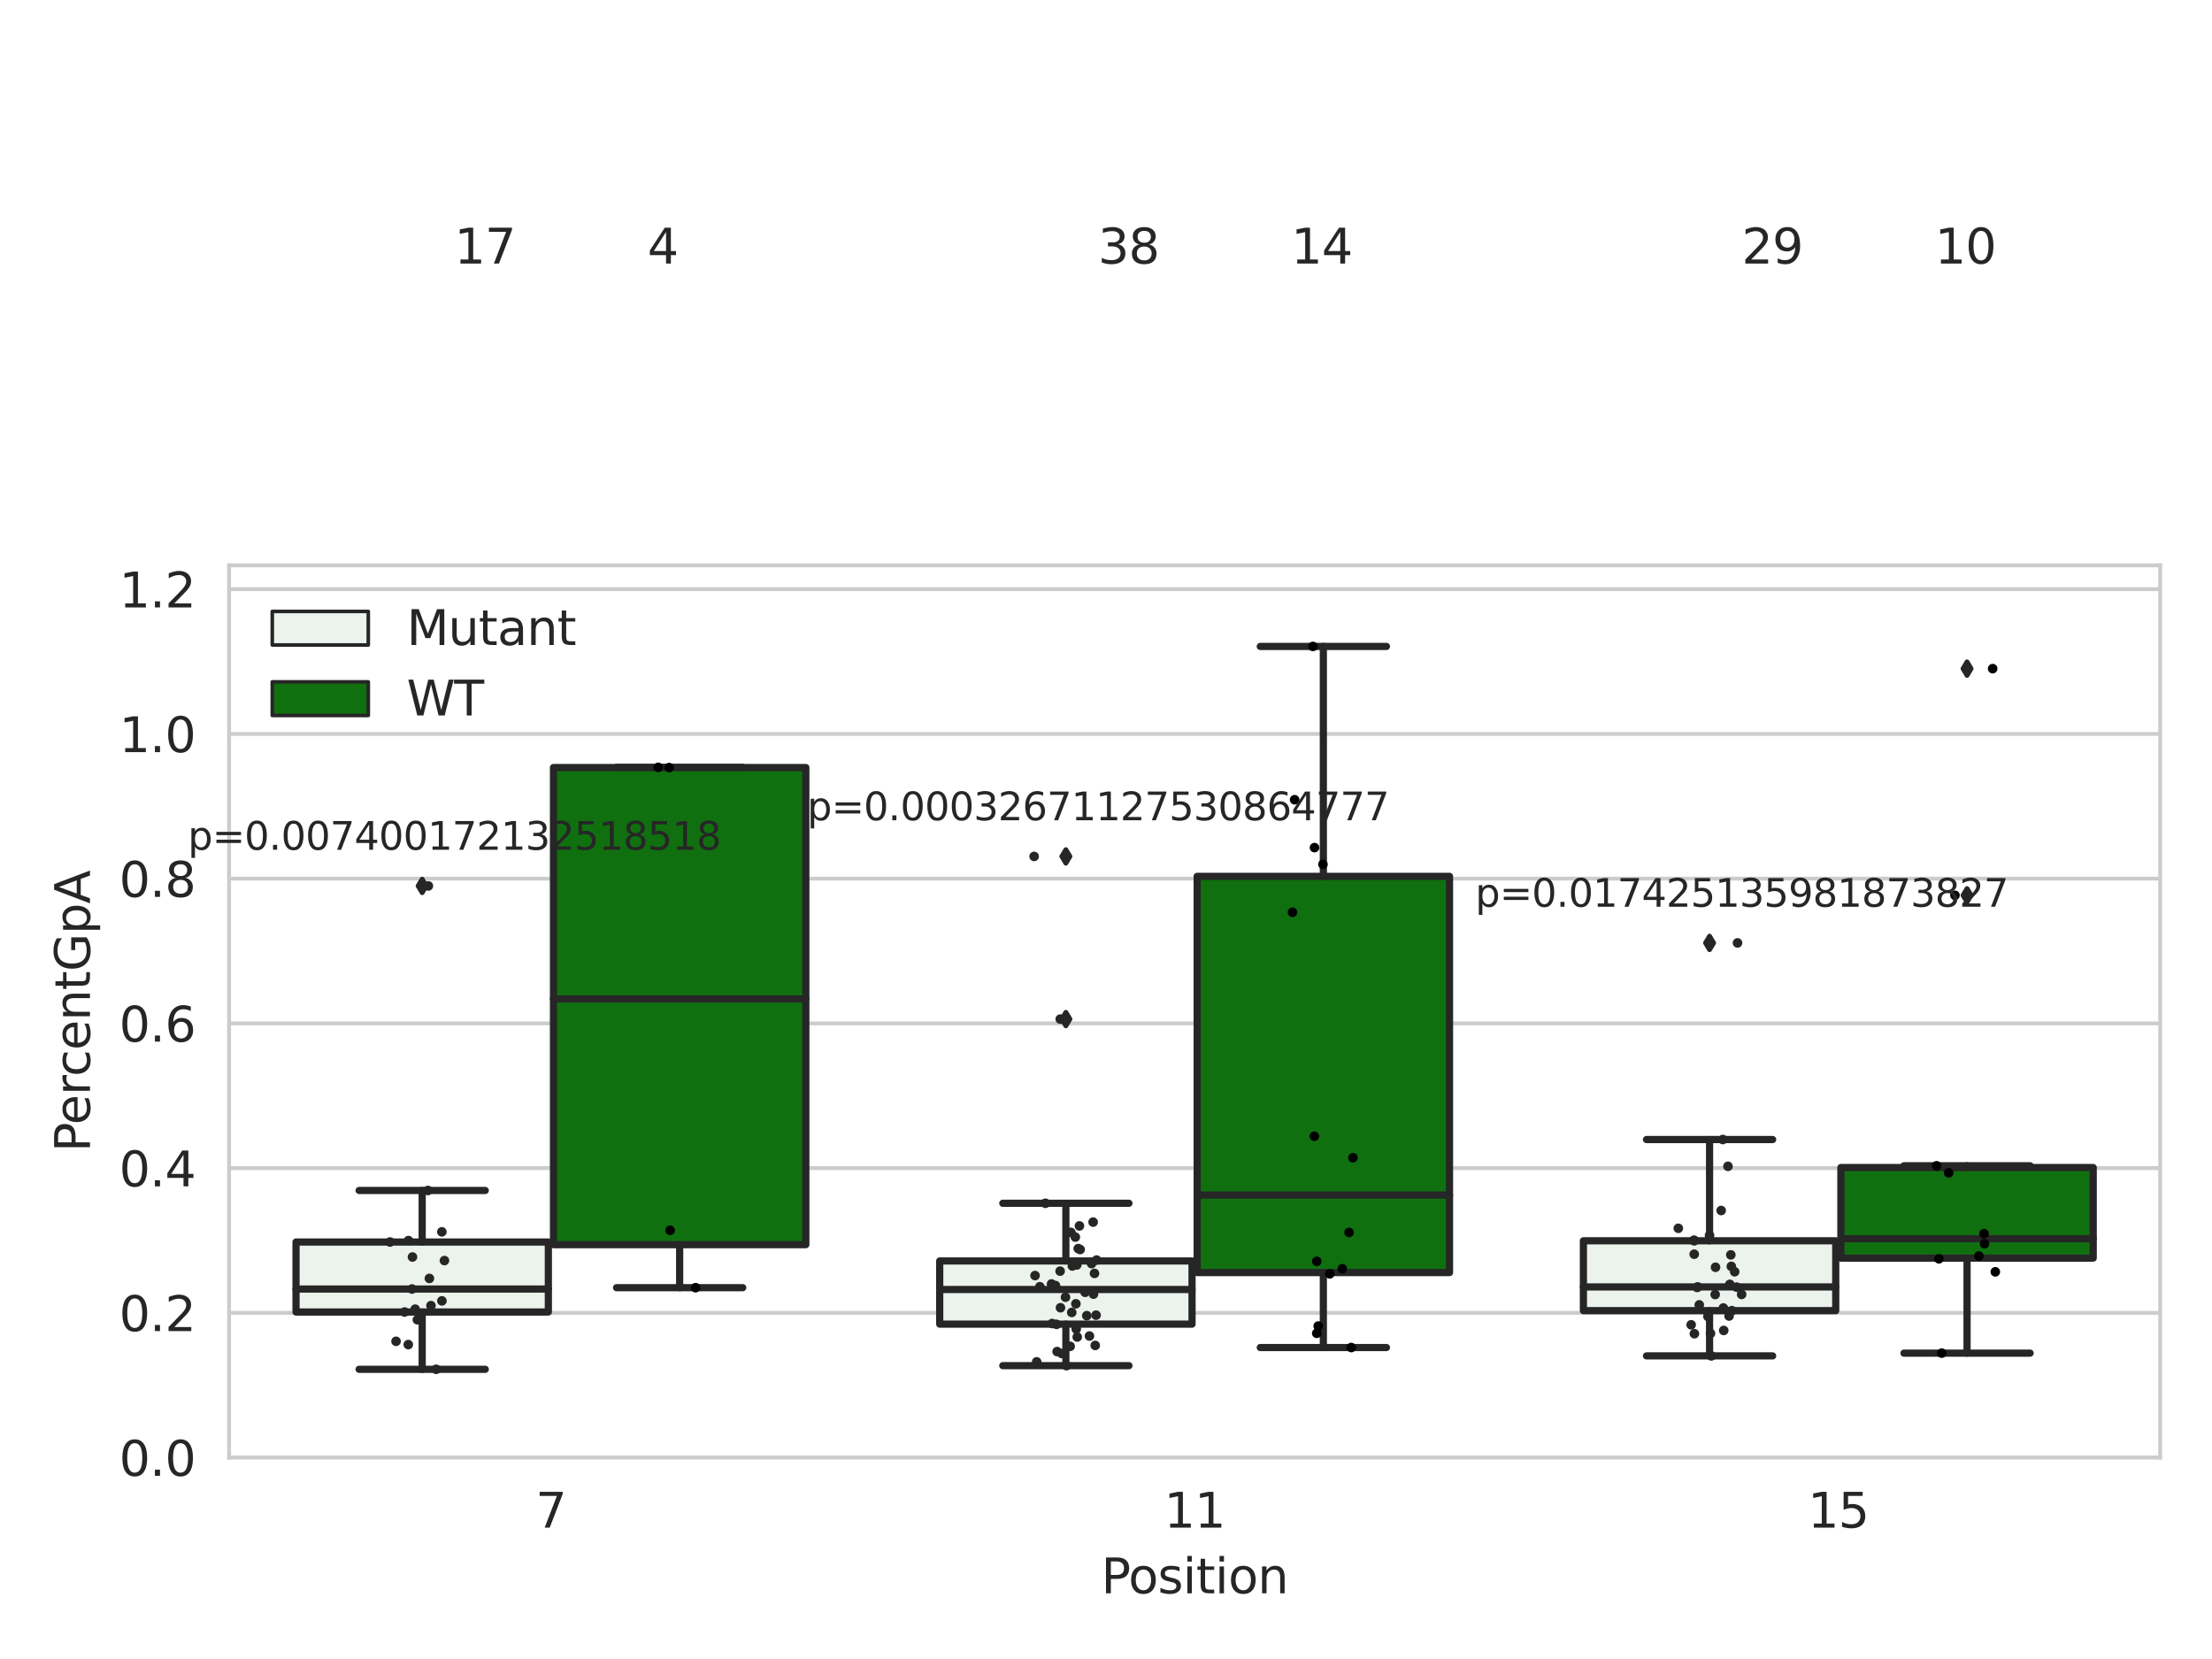 <?xml version="1.0" encoding="utf-8" standalone="no"?>
<!DOCTYPE svg PUBLIC "-//W3C//DTD SVG 1.1//EN"
  "http://www.w3.org/Graphics/SVG/1.1/DTD/svg11.dtd">
<svg xmlns:xlink="http://www.w3.org/1999/xlink" width="460.8pt" height="345.6pt" viewBox="0 0 460.8 345.6" xmlns="http://www.w3.org/2000/svg" version="1.1">
 <defs>
  <style type="text/css">*{stroke-linejoin: round; stroke-linecap: butt}</style>
 </defs>
 <g id="figure_1">
  <g id="patch_1">
   <path d="M 0 345.6 
L 460.8 345.6 
L 460.8 0 
L 0 0 
z
" style="fill: #ffffff"/>
  </g>
  <g id="axes_1">
   <g id="patch_2">
    <path d="M 47.72 303.64 
L 450 303.64 
L 450 117.769 
L 47.72 117.769 
z
" style="fill: #ffffff"/>
   </g>
   <g id="matplotlib.axis_1">
    <g id="xtick_1">
     <g id="text_1">
      <!-- 7 -->
      <g style="fill: #262626" transform="translate(111.585 318.238)scale(0.1 -0.1)">
       <defs>
        <path id="DejaVuSans-37" d="M 525 4666 
L 3525 4666 
L 3525 4397 
L 1831 0 
L 1172 0 
L 2766 4134 
L 525 4134 
L 525 4666 
z
" transform="scale(0.016)"/>
       </defs>
       <use xlink:href="#DejaVuSans-37"/>
      </g>
     </g>
    </g>
    <g id="xtick_2">
     <g id="text_2">
      <!-- 11 -->
      <g style="fill: #262626" transform="translate(242.498 318.238)scale(0.1 -0.1)">
       <defs>
        <path id="DejaVuSans-31" d="M 794 531 
L 1825 531 
L 1825 4091 
L 703 3866 
L 703 4441 
L 1819 4666 
L 2450 4666 
L 2450 531 
L 3481 531 
L 3481 0 
L 794 0 
L 794 531 
z
" transform="scale(0.016)"/>
       </defs>
       <use xlink:href="#DejaVuSans-31"/>
       <use xlink:href="#DejaVuSans-31" x="63.623"/>
      </g>
     </g>
    </g>
    <g id="xtick_3">
     <g id="text_3">
      <!-- 15 -->
      <g style="fill: #262626" transform="translate(376.591 318.238)scale(0.1 -0.1)">
       <defs>
        <path id="DejaVuSans-35" d="M 691 4666 
L 3169 4666 
L 3169 4134 
L 1269 4134 
L 1269 2991 
Q 1406 3038 1543 3061 
Q 1681 3084 1819 3084 
Q 2600 3084 3056 2656 
Q 3513 2228 3513 1497 
Q 3513 744 3044 326 
Q 2575 -91 1722 -91 
Q 1428 -91 1123 -41 
Q 819 9 494 109 
L 494 744 
Q 775 591 1075 516 
Q 1375 441 1709 441 
Q 2250 441 2565 725 
Q 2881 1009 2881 1497 
Q 2881 1984 2565 2268 
Q 2250 2553 1709 2553 
Q 1456 2553 1204 2497 
Q 953 2441 691 2322 
L 691 4666 
z
" transform="scale(0.016)"/>
       </defs>
       <use xlink:href="#DejaVuSans-31"/>
       <use xlink:href="#DejaVuSans-35" x="63.623"/>
      </g>
     </g>
    </g>
    <g id="text_4">
     <!-- Position -->
     <g style="fill: #262626" transform="translate(229.396 331.917)scale(0.1 -0.1)">
      <defs>
       <path id="DejaVuSans-50" d="M 1259 4147 
L 1259 2394 
L 2053 2394 
Q 2494 2394 2734 2622 
Q 2975 2850 2975 3272 
Q 2975 3691 2734 3919 
Q 2494 4147 2053 4147 
L 1259 4147 
z
M 628 4666 
L 2053 4666 
Q 2838 4666 3239 4311 
Q 3641 3956 3641 3272 
Q 3641 2581 3239 2228 
Q 2838 1875 2053 1875 
L 1259 1875 
L 1259 0 
L 628 0 
L 628 4666 
z
" transform="scale(0.016)"/>
       <path id="DejaVuSans-6f" d="M 1959 3097 
Q 1497 3097 1228 2736 
Q 959 2375 959 1747 
Q 959 1119 1226 758 
Q 1494 397 1959 397 
Q 2419 397 2687 759 
Q 2956 1122 2956 1747 
Q 2956 2369 2687 2733 
Q 2419 3097 1959 3097 
z
M 1959 3584 
Q 2709 3584 3137 3096 
Q 3566 2609 3566 1747 
Q 3566 888 3137 398 
Q 2709 -91 1959 -91 
Q 1206 -91 779 398 
Q 353 888 353 1747 
Q 353 2609 779 3096 
Q 1206 3584 1959 3584 
z
" transform="scale(0.016)"/>
       <path id="DejaVuSans-73" d="M 2834 3397 
L 2834 2853 
Q 2591 2978 2328 3040 
Q 2066 3103 1784 3103 
Q 1356 3103 1142 2972 
Q 928 2841 928 2578 
Q 928 2378 1081 2264 
Q 1234 2150 1697 2047 
L 1894 2003 
Q 2506 1872 2764 1633 
Q 3022 1394 3022 966 
Q 3022 478 2636 193 
Q 2250 -91 1575 -91 
Q 1294 -91 989 -36 
Q 684 19 347 128 
L 347 722 
Q 666 556 975 473 
Q 1284 391 1588 391 
Q 1994 391 2212 530 
Q 2431 669 2431 922 
Q 2431 1156 2273 1281 
Q 2116 1406 1581 1522 
L 1381 1569 
Q 847 1681 609 1914 
Q 372 2147 372 2553 
Q 372 3047 722 3315 
Q 1072 3584 1716 3584 
Q 2034 3584 2315 3537 
Q 2597 3491 2834 3397 
z
" transform="scale(0.016)"/>
       <path id="DejaVuSans-69" d="M 603 3500 
L 1178 3500 
L 1178 0 
L 603 0 
L 603 3500 
z
M 603 4863 
L 1178 4863 
L 1178 4134 
L 603 4134 
L 603 4863 
z
" transform="scale(0.016)"/>
       <path id="DejaVuSans-74" d="M 1172 4494 
L 1172 3500 
L 2356 3500 
L 2356 3053 
L 1172 3053 
L 1172 1153 
Q 1172 725 1289 603 
Q 1406 481 1766 481 
L 2356 481 
L 2356 0 
L 1766 0 
Q 1100 0 847 248 
Q 594 497 594 1153 
L 594 3053 
L 172 3053 
L 172 3500 
L 594 3500 
L 594 4494 
L 1172 4494 
z
" transform="scale(0.016)"/>
       <path id="DejaVuSans-6e" d="M 3513 2113 
L 3513 0 
L 2938 0 
L 2938 2094 
Q 2938 2591 2744 2837 
Q 2550 3084 2163 3084 
Q 1697 3084 1428 2787 
Q 1159 2491 1159 1978 
L 1159 0 
L 581 0 
L 581 3500 
L 1159 3500 
L 1159 2956 
Q 1366 3272 1645 3428 
Q 1925 3584 2291 3584 
Q 2894 3584 3203 3211 
Q 3513 2838 3513 2113 
z
" transform="scale(0.016)"/>
      </defs>
      <use xlink:href="#DejaVuSans-50"/>
      <use xlink:href="#DejaVuSans-6f" x="56.678"/>
      <use xlink:href="#DejaVuSans-73" x="117.859"/>
      <use xlink:href="#DejaVuSans-69" x="169.959"/>
      <use xlink:href="#DejaVuSans-74" x="197.742"/>
      <use xlink:href="#DejaVuSans-69" x="236.951"/>
      <use xlink:href="#DejaVuSans-6f" x="264.734"/>
      <use xlink:href="#DejaVuSans-6e" x="325.916"/>
     </g>
    </g>
   </g>
   <g id="matplotlib.axis_2">
    <g id="ytick_1">
     <g id="line2d_1">
      <path d="M 47.72 303.64 
L 450 303.64 
" clip-path="url(#p11769504c5)" style="fill: none; stroke: #cccccc; stroke-width: 0.8; stroke-linecap: round"/>
     </g>
     <g id="text_5">
      <!-- 0.0 -->
      <g style="fill: #262626" transform="translate(24.817 307.439)scale(0.1 -0.1)">
       <defs>
        <path id="DejaVuSans-30" d="M 2034 4250 
Q 1547 4250 1301 3770 
Q 1056 3291 1056 2328 
Q 1056 1369 1301 889 
Q 1547 409 2034 409 
Q 2525 409 2770 889 
Q 3016 1369 3016 2328 
Q 3016 3291 2770 3770 
Q 2525 4250 2034 4250 
z
M 2034 4750 
Q 2819 4750 3233 4129 
Q 3647 3509 3647 2328 
Q 3647 1150 3233 529 
Q 2819 -91 2034 -91 
Q 1250 -91 836 529 
Q 422 1150 422 2328 
Q 422 3509 836 4129 
Q 1250 4750 2034 4750 
z
" transform="scale(0.016)"/>
        <path id="DejaVuSans-2e" d="M 684 794 
L 1344 794 
L 1344 0 
L 684 0 
L 684 794 
z
" transform="scale(0.016)"/>
       </defs>
       <use xlink:href="#DejaVuSans-30"/>
       <use xlink:href="#DejaVuSans-2e" x="63.623"/>
       <use xlink:href="#DejaVuSans-30" x="95.41"/>
      </g>
     </g>
    </g>
    <g id="ytick_2">
     <g id="line2d_2">
      <path d="M 47.72 273.49 
L 450 273.49 
" clip-path="url(#p11769504c5)" style="fill: none; stroke: #cccccc; stroke-width: 0.8; stroke-linecap: round"/>
     </g>
     <g id="text_6">
      <!-- 0.2 -->
      <g style="fill: #262626" transform="translate(24.817 277.289)scale(0.1 -0.1)">
       <defs>
        <path id="DejaVuSans-32" d="M 1228 531 
L 3431 531 
L 3431 0 
L 469 0 
L 469 531 
Q 828 903 1448 1529 
Q 2069 2156 2228 2338 
Q 2531 2678 2651 2914 
Q 2772 3150 2772 3378 
Q 2772 3750 2511 3984 
Q 2250 4219 1831 4219 
Q 1534 4219 1204 4116 
Q 875 4013 500 3803 
L 500 4441 
Q 881 4594 1212 4672 
Q 1544 4750 1819 4750 
Q 2544 4750 2975 4387 
Q 3406 4025 3406 3419 
Q 3406 3131 3298 2873 
Q 3191 2616 2906 2266 
Q 2828 2175 2409 1742 
Q 1991 1309 1228 531 
z
" transform="scale(0.016)"/>
       </defs>
       <use xlink:href="#DejaVuSans-30"/>
       <use xlink:href="#DejaVuSans-2e" x="63.623"/>
       <use xlink:href="#DejaVuSans-32" x="95.41"/>
      </g>
     </g>
    </g>
    <g id="ytick_3">
     <g id="line2d_3">
      <path d="M 47.72 243.34 
L 450 243.34 
" clip-path="url(#p11769504c5)" style="fill: none; stroke: #cccccc; stroke-width: 0.8; stroke-linecap: round"/>
     </g>
     <g id="text_7">
      <!-- 0.4 -->
      <g style="fill: #262626" transform="translate(24.817 247.139)scale(0.1 -0.1)">
       <defs>
        <path id="DejaVuSans-34" d="M 2419 4116 
L 825 1625 
L 2419 1625 
L 2419 4116 
z
M 2253 4666 
L 3047 4666 
L 3047 1625 
L 3713 1625 
L 3713 1100 
L 3047 1100 
L 3047 0 
L 2419 0 
L 2419 1100 
L 313 1100 
L 313 1709 
L 2253 4666 
z
" transform="scale(0.016)"/>
       </defs>
       <use xlink:href="#DejaVuSans-30"/>
       <use xlink:href="#DejaVuSans-2e" x="63.623"/>
       <use xlink:href="#DejaVuSans-34" x="95.41"/>
      </g>
     </g>
    </g>
    <g id="ytick_4">
     <g id="line2d_4">
      <path d="M 47.72 213.189 
L 450 213.189 
" clip-path="url(#p11769504c5)" style="fill: none; stroke: #cccccc; stroke-width: 0.8; stroke-linecap: round"/>
     </g>
     <g id="text_8">
      <!-- 0.6 -->
      <g style="fill: #262626" transform="translate(24.817 216.989)scale(0.1 -0.1)">
       <defs>
        <path id="DejaVuSans-36" d="M 2113 2584 
Q 1688 2584 1439 2293 
Q 1191 2003 1191 1497 
Q 1191 994 1439 701 
Q 1688 409 2113 409 
Q 2538 409 2786 701 
Q 3034 994 3034 1497 
Q 3034 2003 2786 2293 
Q 2538 2584 2113 2584 
z
M 3366 4563 
L 3366 3988 
Q 3128 4100 2886 4159 
Q 2644 4219 2406 4219 
Q 1781 4219 1451 3797 
Q 1122 3375 1075 2522 
Q 1259 2794 1537 2939 
Q 1816 3084 2150 3084 
Q 2853 3084 3261 2657 
Q 3669 2231 3669 1497 
Q 3669 778 3244 343 
Q 2819 -91 2113 -91 
Q 1303 -91 875 529 
Q 447 1150 447 2328 
Q 447 3434 972 4092 
Q 1497 4750 2381 4750 
Q 2619 4750 2861 4703 
Q 3103 4656 3366 4563 
z
" transform="scale(0.016)"/>
       </defs>
       <use xlink:href="#DejaVuSans-30"/>
       <use xlink:href="#DejaVuSans-2e" x="63.623"/>
       <use xlink:href="#DejaVuSans-36" x="95.41"/>
      </g>
     </g>
    </g>
    <g id="ytick_5">
     <g id="line2d_5">
      <path d="M 47.72 183.039 
L 450 183.039 
" clip-path="url(#p11769504c5)" style="fill: none; stroke: #cccccc; stroke-width: 0.8; stroke-linecap: round"/>
     </g>
     <g id="text_9">
      <!-- 0.8 -->
      <g style="fill: #262626" transform="translate(24.817 186.838)scale(0.1 -0.1)">
       <defs>
        <path id="DejaVuSans-38" d="M 2034 2216 
Q 1584 2216 1326 1975 
Q 1069 1734 1069 1313 
Q 1069 891 1326 650 
Q 1584 409 2034 409 
Q 2484 409 2743 651 
Q 3003 894 3003 1313 
Q 3003 1734 2745 1975 
Q 2488 2216 2034 2216 
z
M 1403 2484 
Q 997 2584 770 2862 
Q 544 3141 544 3541 
Q 544 4100 942 4425 
Q 1341 4750 2034 4750 
Q 2731 4750 3128 4425 
Q 3525 4100 3525 3541 
Q 3525 3141 3298 2862 
Q 3072 2584 2669 2484 
Q 3125 2378 3379 2068 
Q 3634 1759 3634 1313 
Q 3634 634 3220 271 
Q 2806 -91 2034 -91 
Q 1263 -91 848 271 
Q 434 634 434 1313 
Q 434 1759 690 2068 
Q 947 2378 1403 2484 
z
M 1172 3481 
Q 1172 3119 1398 2916 
Q 1625 2713 2034 2713 
Q 2441 2713 2670 2916 
Q 2900 3119 2900 3481 
Q 2900 3844 2670 4047 
Q 2441 4250 2034 4250 
Q 1625 4250 1398 4047 
Q 1172 3844 1172 3481 
z
" transform="scale(0.016)"/>
       </defs>
       <use xlink:href="#DejaVuSans-30"/>
       <use xlink:href="#DejaVuSans-2e" x="63.623"/>
       <use xlink:href="#DejaVuSans-38" x="95.41"/>
      </g>
     </g>
    </g>
    <g id="ytick_6">
     <g id="line2d_6">
      <path d="M 47.72 152.889 
L 450 152.889 
" clip-path="url(#p11769504c5)" style="fill: none; stroke: #cccccc; stroke-width: 0.8; stroke-linecap: round"/>
     </g>
     <g id="text_10">
      <!-- 1.0 -->
      <g style="fill: #262626" transform="translate(24.817 156.688)scale(0.1 -0.1)">
       <use xlink:href="#DejaVuSans-31"/>
       <use xlink:href="#DejaVuSans-2e" x="63.623"/>
       <use xlink:href="#DejaVuSans-30" x="95.41"/>
      </g>
     </g>
    </g>
    <g id="ytick_7">
     <g id="line2d_7">
      <path d="M 47.72 122.739 
L 450 122.739 
" clip-path="url(#p11769504c5)" style="fill: none; stroke: #cccccc; stroke-width: 0.8; stroke-linecap: round"/>
     </g>
     <g id="text_11">
      <!-- 1.2 -->
      <g style="fill: #262626" transform="translate(24.817 126.538)scale(0.1 -0.1)">
       <use xlink:href="#DejaVuSans-31"/>
       <use xlink:href="#DejaVuSans-2e" x="63.623"/>
       <use xlink:href="#DejaVuSans-32" x="95.41"/>
      </g>
     </g>
    </g>
    <g id="text_12">
     <!-- PercentGpA -->
     <g style="fill: #262626" transform="translate(18.737 239.981)rotate(-90)scale(0.1 -0.1)">
      <defs>
       <path id="DejaVuSans-65" d="M 3597 1894 
L 3597 1613 
L 953 1613 
Q 991 1019 1311 708 
Q 1631 397 2203 397 
Q 2534 397 2845 478 
Q 3156 559 3463 722 
L 3463 178 
Q 3153 47 2828 -22 
Q 2503 -91 2169 -91 
Q 1331 -91 842 396 
Q 353 884 353 1716 
Q 353 2575 817 3079 
Q 1281 3584 2069 3584 
Q 2775 3584 3186 3129 
Q 3597 2675 3597 1894 
z
M 3022 2063 
Q 3016 2534 2758 2815 
Q 2500 3097 2075 3097 
Q 1594 3097 1305 2825 
Q 1016 2553 972 2059 
L 3022 2063 
z
" transform="scale(0.016)"/>
       <path id="DejaVuSans-72" d="M 2631 2963 
Q 2534 3019 2420 3045 
Q 2306 3072 2169 3072 
Q 1681 3072 1420 2755 
Q 1159 2438 1159 1844 
L 1159 0 
L 581 0 
L 581 3500 
L 1159 3500 
L 1159 2956 
Q 1341 3275 1631 3429 
Q 1922 3584 2338 3584 
Q 2397 3584 2469 3576 
Q 2541 3569 2628 3553 
L 2631 2963 
z
" transform="scale(0.016)"/>
       <path id="DejaVuSans-63" d="M 3122 3366 
L 3122 2828 
Q 2878 2963 2633 3030 
Q 2388 3097 2138 3097 
Q 1578 3097 1268 2742 
Q 959 2388 959 1747 
Q 959 1106 1268 751 
Q 1578 397 2138 397 
Q 2388 397 2633 464 
Q 2878 531 3122 666 
L 3122 134 
Q 2881 22 2623 -34 
Q 2366 -91 2075 -91 
Q 1284 -91 818 406 
Q 353 903 353 1747 
Q 353 2603 823 3093 
Q 1294 3584 2113 3584 
Q 2378 3584 2631 3529 
Q 2884 3475 3122 3366 
z
" transform="scale(0.016)"/>
       <path id="DejaVuSans-47" d="M 3809 666 
L 3809 1919 
L 2778 1919 
L 2778 2438 
L 4434 2438 
L 4434 434 
Q 4069 175 3628 42 
Q 3188 -91 2688 -91 
Q 1594 -91 976 548 
Q 359 1188 359 2328 
Q 359 3472 976 4111 
Q 1594 4750 2688 4750 
Q 3144 4750 3555 4637 
Q 3966 4525 4313 4306 
L 4313 3634 
Q 3963 3931 3569 4081 
Q 3175 4231 2741 4231 
Q 1884 4231 1454 3753 
Q 1025 3275 1025 2328 
Q 1025 1384 1454 906 
Q 1884 428 2741 428 
Q 3075 428 3337 486 
Q 3600 544 3809 666 
z
" transform="scale(0.016)"/>
       <path id="DejaVuSans-70" d="M 1159 525 
L 1159 -1331 
L 581 -1331 
L 581 3500 
L 1159 3500 
L 1159 2969 
Q 1341 3281 1617 3432 
Q 1894 3584 2278 3584 
Q 2916 3584 3314 3078 
Q 3713 2572 3713 1747 
Q 3713 922 3314 415 
Q 2916 -91 2278 -91 
Q 1894 -91 1617 61 
Q 1341 213 1159 525 
z
M 3116 1747 
Q 3116 2381 2855 2742 
Q 2594 3103 2138 3103 
Q 1681 3103 1420 2742 
Q 1159 2381 1159 1747 
Q 1159 1113 1420 752 
Q 1681 391 2138 391 
Q 2594 391 2855 752 
Q 3116 1113 3116 1747 
z
" transform="scale(0.016)"/>
       <path id="DejaVuSans-41" d="M 2188 4044 
L 1331 1722 
L 3047 1722 
L 2188 4044 
z
M 1831 4666 
L 2547 4666 
L 4325 0 
L 3669 0 
L 3244 1197 
L 1141 1197 
L 716 0 
L 50 0 
L 1831 4666 
z
" transform="scale(0.016)"/>
      </defs>
      <use xlink:href="#DejaVuSans-50"/>
      <use xlink:href="#DejaVuSans-65" x="56.678"/>
      <use xlink:href="#DejaVuSans-72" x="118.201"/>
      <use xlink:href="#DejaVuSans-63" x="157.064"/>
      <use xlink:href="#DejaVuSans-65" x="212.045"/>
      <use xlink:href="#DejaVuSans-6e" x="273.568"/>
      <use xlink:href="#DejaVuSans-74" x="336.947"/>
      <use xlink:href="#DejaVuSans-47" x="376.156"/>
      <use xlink:href="#DejaVuSans-70" x="453.646"/>
      <use xlink:href="#DejaVuSans-41" x="517.123"/>
     </g>
    </g>
   </g>
   <g id="patch_3">
    <path d="M 61.666 273.316 
L 114.23 273.316 
L 114.23 258.733 
L 61.666 258.733 
L 61.666 273.316 
z
" clip-path="url(#p11769504c5)" style="fill: #ecf2ec; stroke: #262626; stroke-width: 1.5; stroke-linejoin: miter"/>
   </g>
   <g id="patch_4">
    <path d="M 115.303 259.283 
L 167.868 259.283 
L 167.868 159.887 
L 115.303 159.887 
L 115.303 259.283 
z
" clip-path="url(#p11769504c5)" style="fill: #107010; stroke: #262626; stroke-width: 1.5; stroke-linejoin: miter"/>
   </g>
   <g id="patch_5">
    <path d="M 195.759 275.844 
L 248.324 275.844 
L 248.324 262.678 
L 195.759 262.678 
L 195.759 275.844 
z
" clip-path="url(#p11769504c5)" style="fill: #ecf2ec; stroke: #262626; stroke-width: 1.5; stroke-linejoin: miter"/>
   </g>
   <g id="patch_6">
    <path d="M 249.396 265.097 
L 301.961 265.097 
L 301.961 182.558 
L 249.396 182.558 
L 249.396 265.097 
z
" clip-path="url(#p11769504c5)" style="fill: #107010; stroke: #262626; stroke-width: 1.5; stroke-linejoin: miter"/>
   </g>
   <g id="patch_7">
    <path d="M 329.852 273.031 
L 382.417 273.031 
L 382.417 258.483 
L 329.852 258.483 
L 329.852 273.031 
z
" clip-path="url(#p11769504c5)" style="fill: #ecf2ec; stroke: #262626; stroke-width: 1.5; stroke-linejoin: miter"/>
   </g>
   <g id="patch_8">
    <path d="M 383.49 262.087 
L 436.054 262.087 
L 436.054 243.219 
L 383.49 243.219 
L 383.49 262.087 
z
" clip-path="url(#p11769504c5)" style="fill: #107010; stroke: #262626; stroke-width: 1.5; stroke-linejoin: miter"/>
   </g>
   <g id="patch_9">
    <path d="M 114.767 303.64 
L 114.767 303.64 
L 114.767 303.64 
L 114.767 303.64 
z
" clip-path="url(#p11769504c5)" style="fill: #ecf2ec; stroke: #262626; stroke-width: 0.75; stroke-linejoin: miter"/>
   </g>
   <g id="patch_10">
    <path d="M 114.767 303.64 
L 114.767 303.64 
L 114.767 303.64 
L 114.767 303.64 
z
" clip-path="url(#p11769504c5)" style="fill: #107010; stroke: #262626; stroke-width: 0.75; stroke-linejoin: miter"/>
   </g>
   <g id="PathCollection_1"/>
   <g id="PathCollection_2"/>
   <g id="line2d_8">
    <path d="M 87.948 273.316 
L 87.948 285.251 
" clip-path="url(#p11769504c5)" style="fill: none; stroke: #262626; stroke-width: 1.5; stroke-linecap: round"/>
   </g>
   <g id="line2d_9">
    <path d="M 87.948 258.733 
L 87.948 248 
" clip-path="url(#p11769504c5)" style="fill: none; stroke: #262626; stroke-width: 1.5; stroke-linecap: round"/>
   </g>
   <g id="line2d_10">
    <path d="M 74.807 285.251 
L 101.089 285.251 
" clip-path="url(#p11769504c5)" style="fill: none; stroke: #262626; stroke-width: 1.5; stroke-linecap: round"/>
   </g>
   <g id="line2d_11">
    <path d="M 74.807 248 
L 101.089 248 
" clip-path="url(#p11769504c5)" style="fill: none; stroke: #262626; stroke-width: 1.5; stroke-linecap: round"/>
   </g>
   <g id="line2d_12">
    <defs>
     <path id="m494347e599" d="M -0 1.414 
L 0.849 0 
L 0 -1.414 
L -0.849 -0 
z
" style="stroke: #262626; stroke-linejoin: miter"/>
    </defs>
    <g clip-path="url(#p11769504c5)">
     <use xlink:href="#m494347e599" x="87.948" y="184.553" style="fill: #262626; stroke: #262626; stroke-linejoin: miter"/>
    </g>
   </g>
   <g id="line2d_13">
    <path d="M 141.585 259.283 
L 141.585 268.247 
" clip-path="url(#p11769504c5)" style="fill: none; stroke: #262626; stroke-width: 1.5; stroke-linecap: round"/>
   </g>
   <g id="line2d_14">
    <path d="M 141.585 159.887 
L 141.585 159.852 
" clip-path="url(#p11769504c5)" style="fill: none; stroke: #262626; stroke-width: 1.5; stroke-linecap: round"/>
   </g>
   <g id="line2d_15">
    <path d="M 128.444 268.247 
L 154.726 268.247 
" clip-path="url(#p11769504c5)" style="fill: none; stroke: #262626; stroke-width: 1.5; stroke-linecap: round"/>
   </g>
   <g id="line2d_16">
    <path d="M 128.444 159.852 
L 154.726 159.852 
" clip-path="url(#p11769504c5)" style="fill: none; stroke: #262626; stroke-width: 1.5; stroke-linecap: round"/>
   </g>
   <g id="line2d_17"/>
   <g id="line2d_18">
    <path d="M 222.041 275.844 
L 222.041 284.49 
" clip-path="url(#p11769504c5)" style="fill: none; stroke: #262626; stroke-width: 1.5; stroke-linecap: round"/>
   </g>
   <g id="line2d_19">
    <path d="M 222.041 262.678 
L 222.041 250.665 
" clip-path="url(#p11769504c5)" style="fill: none; stroke: #262626; stroke-width: 1.5; stroke-linecap: round"/>
   </g>
   <g id="line2d_20">
    <path d="M 208.9 284.49 
L 235.182 284.49 
" clip-path="url(#p11769504c5)" style="fill: none; stroke: #262626; stroke-width: 1.5; stroke-linecap: round"/>
   </g>
   <g id="line2d_21">
    <path d="M 208.9 250.665 
L 235.182 250.665 
" clip-path="url(#p11769504c5)" style="fill: none; stroke: #262626; stroke-width: 1.5; stroke-linecap: round"/>
   </g>
   <g id="line2d_22">
    <g clip-path="url(#p11769504c5)">
     <use xlink:href="#m494347e599" x="222.041" y="212.295" style="fill: #262626; stroke: #262626; stroke-linejoin: miter"/>
     <use xlink:href="#m494347e599" x="222.041" y="178.408" style="fill: #262626; stroke: #262626; stroke-linejoin: miter"/>
    </g>
   </g>
   <g id="line2d_23">
    <path d="M 275.679 265.097 
L 275.679 280.717 
" clip-path="url(#p11769504c5)" style="fill: none; stroke: #262626; stroke-width: 1.5; stroke-linecap: round"/>
   </g>
   <g id="line2d_24">
    <path d="M 275.679 182.558 
L 275.679 134.666 
" clip-path="url(#p11769504c5)" style="fill: none; stroke: #262626; stroke-width: 1.5; stroke-linecap: round"/>
   </g>
   <g id="line2d_25">
    <path d="M 262.538 280.717 
L 288.82 280.717 
" clip-path="url(#p11769504c5)" style="fill: none; stroke: #262626; stroke-width: 1.5; stroke-linecap: round"/>
   </g>
   <g id="line2d_26">
    <path d="M 262.538 134.666 
L 288.82 134.666 
" clip-path="url(#p11769504c5)" style="fill: none; stroke: #262626; stroke-width: 1.5; stroke-linecap: round"/>
   </g>
   <g id="line2d_27"/>
   <g id="line2d_28">
    <path d="M 356.135 273.031 
L 356.135 282.456 
" clip-path="url(#p11769504c5)" style="fill: none; stroke: #262626; stroke-width: 1.5; stroke-linecap: round"/>
   </g>
   <g id="line2d_29">
    <path d="M 356.135 258.483 
L 356.135 237.386 
" clip-path="url(#p11769504c5)" style="fill: none; stroke: #262626; stroke-width: 1.5; stroke-linecap: round"/>
   </g>
   <g id="line2d_30">
    <path d="M 342.994 282.456 
L 369.276 282.456 
" clip-path="url(#p11769504c5)" style="fill: none; stroke: #262626; stroke-width: 1.5; stroke-linecap: round"/>
   </g>
   <g id="line2d_31">
    <path d="M 342.994 237.386 
L 369.276 237.386 
" clip-path="url(#p11769504c5)" style="fill: none; stroke: #262626; stroke-width: 1.5; stroke-linecap: round"/>
   </g>
   <g id="line2d_32">
    <g clip-path="url(#p11769504c5)">
     <use xlink:href="#m494347e599" x="356.135" y="196.426" style="fill: #262626; stroke: #262626; stroke-linejoin: miter"/>
    </g>
   </g>
   <g id="line2d_33">
    <path d="M 409.772 262.087 
L 409.772 281.883 
" clip-path="url(#p11769504c5)" style="fill: none; stroke: #262626; stroke-width: 1.5; stroke-linecap: round"/>
   </g>
   <g id="line2d_34">
    <path d="M 409.772 243.219 
L 409.772 242.851 
" clip-path="url(#p11769504c5)" style="fill: none; stroke: #262626; stroke-width: 1.5; stroke-linecap: round"/>
   </g>
   <g id="line2d_35">
    <path d="M 396.631 281.883 
L 422.913 281.883 
" clip-path="url(#p11769504c5)" style="fill: none; stroke: #262626; stroke-width: 1.5; stroke-linecap: round"/>
   </g>
   <g id="line2d_36">
    <path d="M 396.631 242.851 
L 422.913 242.851 
" clip-path="url(#p11769504c5)" style="fill: none; stroke: #262626; stroke-width: 1.5; stroke-linecap: round"/>
   </g>
   <g id="line2d_37">
    <g clip-path="url(#p11769504c5)">
     <use xlink:href="#m494347e599" x="409.772" y="186.512" style="fill: #262626; stroke: #262626; stroke-linejoin: miter"/>
     <use xlink:href="#m494347e599" x="409.772" y="139.288" style="fill: #262626; stroke: #262626; stroke-linejoin: miter"/>
    </g>
   </g>
   <g id="line2d_38">
    <path d="M 61.666 268.525 
L 114.23 268.525 
" clip-path="url(#p11769504c5)" style="fill: none; stroke: #262626; stroke-width: 1.5; stroke-linecap: round"/>
   </g>
   <g id="line2d_39">
    <path d="M 115.303 208.096 
L 167.868 208.096 
" clip-path="url(#p11769504c5)" style="fill: none; stroke: #262626; stroke-width: 1.5; stroke-linecap: round"/>
   </g>
   <g id="line2d_40">
    <path d="M 195.759 268.629 
L 248.324 268.629 
" clip-path="url(#p11769504c5)" style="fill: none; stroke: #262626; stroke-width: 1.5; stroke-linecap: round"/>
   </g>
   <g id="line2d_41">
    <path d="M 249.396 248.959 
L 301.961 248.959 
" clip-path="url(#p11769504c5)" style="fill: none; stroke: #262626; stroke-width: 1.5; stroke-linecap: round"/>
   </g>
   <g id="line2d_42">
    <path d="M 329.852 268.09 
L 382.417 268.09 
" clip-path="url(#p11769504c5)" style="fill: none; stroke: #262626; stroke-width: 1.5; stroke-linecap: round"/>
   </g>
   <g id="line2d_43">
    <path d="M 383.49 258.045 
L 436.054 258.045 
" clip-path="url(#p11769504c5)" style="fill: none; stroke: #262626; stroke-width: 1.5; stroke-linecap: round"/>
   </g>
   <g id="patch_11">
    <path d="M 47.72 303.64 
L 47.72 117.769 
" style="fill: none; stroke: #cccccc; stroke-width: 0.8; stroke-linejoin: miter; stroke-linecap: square"/>
   </g>
   <g id="patch_12">
    <path d="M 450 303.64 
L 450 117.769 
" style="fill: none; stroke: #cccccc; stroke-width: 0.8; stroke-linejoin: miter; stroke-linecap: square"/>
   </g>
   <g id="patch_13">
    <path d="M 47.72 303.64 
L 450 303.64 
" style="fill: none; stroke: #cccccc; stroke-width: 0.8; stroke-linejoin: miter; stroke-linecap: square"/>
   </g>
   <g id="patch_14">
    <path d="M 47.72 117.769 
L 450 117.769 
" style="fill: none; stroke: #cccccc; stroke-width: 0.8; stroke-linejoin: miter; stroke-linecap: square"/>
   </g>
   <g id="PathCollection_3">
    <defs>
     <path id="C0_0_c0ce0f06f4" d="M 0 1 
C 0.265 1 0.52 0.895 0.707 0.707 
C 0.895 0.52 1 0.265 1 -0 
C 1 -0.265 0.895 -0.52 0.707 -0.707 
C 0.52 -0.895 0.265 -1 0 -1 
C -0.265 -1 -0.52 -0.895 -0.707 -0.707 
C -0.895 -0.52 -1 -0.265 -1 0 
C -1 0.265 -0.895 0.52 -0.707 0.707 
C -0.52 0.895 -0.265 1 0 1 
z
"/>
    </defs>
    <g clip-path="url(#p11769504c5)">
     <use xlink:href="#C0_0_c0ce0f06f4" x="90.874" y="285.251" style="fill: #262626"/>
    </g>
    <g clip-path="url(#p11769504c5)">
     <use xlink:href="#C0_0_c0ce0f06f4" x="81.25" y="258.733" style="fill: #262626"/>
    </g>
    <g clip-path="url(#p11769504c5)">
     <use xlink:href="#C0_0_c0ce0f06f4" x="89.141" y="248" style="fill: #262626"/>
    </g>
    <g clip-path="url(#p11769504c5)">
     <use xlink:href="#C0_0_c0ce0f06f4" x="85.824" y="268.525" style="fill: #262626"/>
    </g>
    <g clip-path="url(#p11769504c5)">
     <use xlink:href="#C0_0_c0ce0f06f4" x="86.488" y="272.727" style="fill: #262626"/>
    </g>
    <g clip-path="url(#p11769504c5)">
     <use xlink:href="#C0_0_c0ce0f06f4" x="89.237" y="184.553" style="fill: #262626"/>
    </g>
    <g clip-path="url(#p11769504c5)">
     <use xlink:href="#C0_0_c0ce0f06f4" x="92.047" y="256.617" style="fill: #262626"/>
    </g>
    <g clip-path="url(#p11769504c5)">
     <use xlink:href="#C0_0_c0ce0f06f4" x="85.927" y="261.856" style="fill: #262626"/>
    </g>
    <g clip-path="url(#p11769504c5)">
     <use xlink:href="#C0_0_c0ce0f06f4" x="85.092" y="258.436" style="fill: #262626"/>
    </g>
    <g clip-path="url(#p11769504c5)">
     <use xlink:href="#C0_0_c0ce0f06f4" x="86.951" y="274.928" style="fill: #262626"/>
    </g>
    <g clip-path="url(#p11769504c5)">
     <use xlink:href="#C0_0_c0ce0f06f4" x="92.588" y="262.601" style="fill: #262626"/>
    </g>
    <g clip-path="url(#p11769504c5)">
     <use xlink:href="#C0_0_c0ce0f06f4" x="89.451" y="266.32" style="fill: #262626"/>
    </g>
    <g clip-path="url(#p11769504c5)">
     <use xlink:href="#C0_0_c0ce0f06f4" x="82.505" y="279.419" style="fill: #262626"/>
    </g>
    <g clip-path="url(#p11769504c5)">
     <use xlink:href="#C0_0_c0ce0f06f4" x="92.058" y="270.998" style="fill: #262626"/>
    </g>
    <g clip-path="url(#p11769504c5)">
     <use xlink:href="#C0_0_c0ce0f06f4" x="84.287" y="273.316" style="fill: #262626"/>
    </g>
    <g clip-path="url(#p11769504c5)">
     <use xlink:href="#C0_0_c0ce0f06f4" x="89.778" y="271.985" style="fill: #262626"/>
    </g>
    <g clip-path="url(#p11769504c5)">
     <use xlink:href="#C0_0_c0ce0f06f4" x="85.053" y="280.1" style="fill: #262626"/>
    </g>
   </g>
   <g id="PathCollection_4">
    <defs>
     <path id="C1_0_9917da8cfa" d="M 0 1 
C 0.265 1 0.52 0.895 0.707 0.707 
C 0.895 0.52 1 0.265 1 -0 
C 1 -0.265 0.895 -0.52 0.707 -0.707 
C 0.52 -0.895 0.265 -1 0 -1 
C -0.265 -1 -0.52 -0.895 -0.707 -0.707 
C -0.895 -0.52 -1 -0.265 -1 0 
C -1 0.265 -0.895 0.52 -0.707 0.707 
C -0.52 0.895 -0.265 1 0 1 
z
"/>
    </defs>
    <g clip-path="url(#p11769504c5)">
     <use xlink:href="#C1_0_9917da8cfa" x="144.901" y="268.247"/>
    </g>
    <g clip-path="url(#p11769504c5)">
     <use xlink:href="#C1_0_9917da8cfa" x="139.591" y="256.295"/>
    </g>
    <g clip-path="url(#p11769504c5)">
     <use xlink:href="#C1_0_9917da8cfa" x="137.118" y="159.852"/>
    </g>
    <g clip-path="url(#p11769504c5)">
     <use xlink:href="#C1_0_9917da8cfa" x="139.394" y="159.898"/>
    </g>
   </g>
   <g id="PathCollection_5">
    <defs>
     <path id="C2_0_83d56a8087" d="M 0 1 
C 0.265 1 0.52 0.895 0.707 0.707 
C 0.895 0.52 1 0.265 1 -0 
C 1 -0.265 0.895 -0.52 0.707 -0.707 
C 0.52 -0.895 0.265 -1 0 -1 
C -0.265 -1 -0.52 -0.895 -0.707 -0.707 
C -0.895 -0.52 -1 -0.265 -1 0 
C -1 0.265 -0.895 0.52 -0.707 0.707 
C -0.52 0.895 -0.265 1 0 1 
z
"/>
    </defs>
    <g clip-path="url(#p11769504c5)">
     <use xlink:href="#C2_0_83d56a8087" x="224.31" y="263.518" style="fill: #262626"/>
    </g>
    <g clip-path="url(#p11769504c5)">
     <use xlink:href="#C2_0_83d56a8087" x="223.397" y="263.724" style="fill: #262626"/>
    </g>
    <g clip-path="url(#p11769504c5)">
     <use xlink:href="#C2_0_83d56a8087" x="221.178" y="281.958" style="fill: #262626"/>
    </g>
    <g clip-path="url(#p11769504c5)">
     <use xlink:href="#C2_0_83d56a8087" x="227.719" y="254.584" style="fill: #262626"/>
    </g>
    <g clip-path="url(#p11769504c5)">
     <use xlink:href="#C2_0_83d56a8087" x="224.866" y="255.381" style="fill: #262626"/>
    </g>
    <g clip-path="url(#p11769504c5)">
     <use xlink:href="#C2_0_83d56a8087" x="220.92" y="272.423" style="fill: #262626"/>
    </g>
    <g clip-path="url(#p11769504c5)">
     <use xlink:href="#C2_0_83d56a8087" x="227.394" y="263.232" style="fill: #262626"/>
    </g>
    <g clip-path="url(#p11769504c5)">
     <use xlink:href="#C2_0_83d56a8087" x="220.842" y="264.802" style="fill: #262626"/>
    </g>
    <g clip-path="url(#p11769504c5)">
     <use xlink:href="#C2_0_83d56a8087" x="216.62" y="268.047" style="fill: #262626"/>
    </g>
    <g clip-path="url(#p11769504c5)">
     <use xlink:href="#C2_0_83d56a8087" x="220.871" y="212.295" style="fill: #262626"/>
    </g>
    <g clip-path="url(#p11769504c5)">
     <use xlink:href="#C2_0_83d56a8087" x="215.429" y="178.408" style="fill: #262626"/>
    </g>
    <g clip-path="url(#p11769504c5)">
     <use xlink:href="#C2_0_83d56a8087" x="220.096" y="275.887" style="fill: #262626"/>
    </g>
    <g clip-path="url(#p11769504c5)">
     <use xlink:href="#C2_0_83d56a8087" x="226.051" y="269.212" style="fill: #262626"/>
    </g>
    <g clip-path="url(#p11769504c5)">
     <use xlink:href="#C2_0_83d56a8087" x="224.202" y="276.864" style="fill: #262626"/>
    </g>
    <g clip-path="url(#p11769504c5)">
     <use xlink:href="#C2_0_83d56a8087" x="220.217" y="281.554" style="fill: #262626"/>
    </g>
    <g clip-path="url(#p11769504c5)">
     <use xlink:href="#C2_0_83d56a8087" x="228.455" y="262.493" style="fill: #262626"/>
    </g>
    <g clip-path="url(#p11769504c5)">
     <use xlink:href="#C2_0_83d56a8087" x="222.936" y="280.464" style="fill: #262626"/>
    </g>
    <g clip-path="url(#p11769504c5)">
     <use xlink:href="#C2_0_83d56a8087" x="224.618" y="260.102" style="fill: #262626"/>
    </g>
    <g clip-path="url(#p11769504c5)">
     <use xlink:href="#C2_0_83d56a8087" x="226.396" y="274.077" style="fill: #262626"/>
    </g>
    <g clip-path="url(#p11769504c5)">
     <use xlink:href="#C2_0_83d56a8087" x="227.794" y="269.591" style="fill: #262626"/>
    </g>
    <g clip-path="url(#p11769504c5)">
     <use xlink:href="#C2_0_83d56a8087" x="219.881" y="267.804" style="fill: #262626"/>
    </g>
    <g clip-path="url(#p11769504c5)">
     <use xlink:href="#C2_0_83d56a8087" x="226.955" y="278.319" style="fill: #262626"/>
    </g>
    <g clip-path="url(#p11769504c5)">
     <use xlink:href="#C2_0_83d56a8087" x="222.171" y="284.49" style="fill: #262626"/>
    </g>
    <g clip-path="url(#p11769504c5)">
     <use xlink:href="#C2_0_83d56a8087" x="224.129" y="271.604" style="fill: #262626"/>
    </g>
    <g clip-path="url(#p11769504c5)">
     <use xlink:href="#C2_0_83d56a8087" x="228.005" y="265.274" style="fill: #262626"/>
    </g>
    <g clip-path="url(#p11769504c5)">
     <use xlink:href="#C2_0_83d56a8087" x="228.331" y="273.974" style="fill: #262626"/>
    </g>
    <g clip-path="url(#p11769504c5)">
     <use xlink:href="#C2_0_83d56a8087" x="228.156" y="280.276" style="fill: #262626"/>
    </g>
    <g clip-path="url(#p11769504c5)">
     <use xlink:href="#C2_0_83d56a8087" x="223.09" y="256.731" style="fill: #262626"/>
    </g>
    <g clip-path="url(#p11769504c5)">
     <use xlink:href="#C2_0_83d56a8087" x="221.962" y="270.233" style="fill: #262626"/>
    </g>
    <g clip-path="url(#p11769504c5)">
     <use xlink:href="#C2_0_83d56a8087" x="223.264" y="273.405" style="fill: #262626"/>
    </g>
    <g clip-path="url(#p11769504c5)">
     <use xlink:href="#C2_0_83d56a8087" x="217.784" y="250.665" style="fill: #262626"/>
    </g>
    <g clip-path="url(#p11769504c5)">
     <use xlink:href="#C2_0_83d56a8087" x="224.01" y="257.706" style="fill: #262626"/>
    </g>
    <g clip-path="url(#p11769504c5)">
     <use xlink:href="#C2_0_83d56a8087" x="225.013" y="260.297" style="fill: #262626"/>
    </g>
    <g clip-path="url(#p11769504c5)">
     <use xlink:href="#C2_0_83d56a8087" x="215.619" y="265.722" style="fill: #262626"/>
    </g>
    <g clip-path="url(#p11769504c5)">
     <use xlink:href="#C2_0_83d56a8087" x="224.409" y="278.523" style="fill: #262626"/>
    </g>
    <g clip-path="url(#p11769504c5)">
     <use xlink:href="#C2_0_83d56a8087" x="219.184" y="275.717" style="fill: #262626"/>
    </g>
    <g clip-path="url(#p11769504c5)">
     <use xlink:href="#C2_0_83d56a8087" x="219.055" y="267.473" style="fill: #262626"/>
    </g>
    <g clip-path="url(#p11769504c5)">
     <use xlink:href="#C2_0_83d56a8087" x="215.96" y="283.7" style="fill: #262626"/>
    </g>
   </g>
   <g id="PathCollection_6">
    <defs>
     <path id="C3_0_471adb2c66" d="M 0 1 
C 0.265 1 0.52 0.895 0.707 0.707 
C 0.895 0.52 1 0.265 1 -0 
C 1 -0.265 0.895 -0.52 0.707 -0.707 
C 0.52 -0.895 0.265 -1 0 -1 
C -0.265 -1 -0.52 -0.895 -0.707 -0.707 
C -0.895 -0.52 -1 -0.265 -1 0 
C -1 0.265 -0.895 0.52 -0.707 0.707 
C -0.52 0.895 -0.265 1 0 1 
z
"/>
    </defs>
    <g clip-path="url(#p11769504c5)">
     <use xlink:href="#C3_0_471adb2c66" x="277.015" y="265.361"/>
    </g>
    <g clip-path="url(#p11769504c5)">
     <use xlink:href="#C3_0_471adb2c66" x="273.512" y="134.666"/>
    </g>
    <g clip-path="url(#p11769504c5)">
     <use xlink:href="#C3_0_471adb2c66" x="274.61" y="276.243"/>
    </g>
    <g clip-path="url(#p11769504c5)">
     <use xlink:href="#C3_0_471adb2c66" x="273.798" y="236.7"/>
    </g>
    <g clip-path="url(#p11769504c5)">
     <use xlink:href="#C3_0_471adb2c66" x="281.844" y="241.177"/>
    </g>
    <g clip-path="url(#p11769504c5)">
     <use xlink:href="#C3_0_471adb2c66" x="269.696" y="166.598"/>
    </g>
    <g clip-path="url(#p11769504c5)">
     <use xlink:href="#C3_0_471adb2c66" x="275.602" y="180.063"/>
    </g>
    <g clip-path="url(#p11769504c5)">
     <use xlink:href="#C3_0_471adb2c66" x="274.312" y="262.756"/>
    </g>
    <g clip-path="url(#p11769504c5)">
     <use xlink:href="#C3_0_471adb2c66" x="269.248" y="190.043"/>
    </g>
    <g clip-path="url(#p11769504c5)">
     <use xlink:href="#C3_0_471adb2c66" x="281.494" y="280.717"/>
    </g>
    <g clip-path="url(#p11769504c5)">
     <use xlink:href="#C3_0_471adb2c66" x="281.035" y="256.742"/>
    </g>
    <g clip-path="url(#p11769504c5)">
     <use xlink:href="#C3_0_471adb2c66" x="274.305" y="277.747"/>
    </g>
    <g clip-path="url(#p11769504c5)">
     <use xlink:href="#C3_0_471adb2c66" x="273.836" y="176.574"/>
    </g>
    <g clip-path="url(#p11769504c5)">
     <use xlink:href="#C3_0_471adb2c66" x="279.629" y="264.306"/>
    </g>
   </g>
   <g id="PathCollection_7">
    <defs>
     <path id="C4_0_a77b405a9f" d="M 0 1 
C 0.265 1 0.52 0.895 0.707 0.707 
C 0.895 0.52 1 0.265 1 -0 
C 1 -0.265 0.895 -0.52 0.707 -0.707 
C 0.52 -0.895 0.265 -1 0 -1 
C -0.265 -1 -0.52 -0.895 -0.707 -0.707 
C -0.895 -0.52 -1 -0.265 -1 0 
C -1 0.265 -0.895 0.52 -0.707 0.707 
C -0.52 0.895 -0.265 1 0 1 
z
"/>
    </defs>
    <g clip-path="url(#p11769504c5)">
     <use xlink:href="#C4_0_a77b405a9f" x="353.674" y="268.09" style="fill: #262626"/>
    </g>
    <g clip-path="url(#p11769504c5)">
     <use xlink:href="#C4_0_a77b405a9f" x="359.084" y="277.158" style="fill: #262626"/>
    </g>
    <g clip-path="url(#p11769504c5)">
     <use xlink:href="#C4_0_a77b405a9f" x="362.816" y="269.652" style="fill: #262626"/>
    </g>
    <g clip-path="url(#p11769504c5)">
     <use xlink:href="#C4_0_a77b405a9f" x="360.198" y="274.152" style="fill: #262626"/>
    </g>
    <g clip-path="url(#p11769504c5)">
     <use xlink:href="#C4_0_a77b405a9f" x="356.128" y="257.355" style="fill: #262626"/>
    </g>
    <g clip-path="url(#p11769504c5)">
     <use xlink:href="#C4_0_a77b405a9f" x="360.784" y="273.031" style="fill: #262626"/>
    </g>
    <g clip-path="url(#p11769504c5)">
     <use xlink:href="#C4_0_a77b405a9f" x="353.991" y="271.829" style="fill: #262626"/>
    </g>
    <g clip-path="url(#p11769504c5)">
     <use xlink:href="#C4_0_a77b405a9f" x="359.971" y="242.966" style="fill: #262626"/>
    </g>
    <g clip-path="url(#p11769504c5)">
     <use xlink:href="#C4_0_a77b405a9f" x="352.895" y="258.347" style="fill: #262626"/>
    </g>
    <g clip-path="url(#p11769504c5)">
     <use xlink:href="#C4_0_a77b405a9f" x="361.362" y="264.93" style="fill: #262626"/>
    </g>
    <g clip-path="url(#p11769504c5)">
     <use xlink:href="#C4_0_a77b405a9f" x="349.622" y="255.879" style="fill: #262626"/>
    </g>
    <g clip-path="url(#p11769504c5)">
     <use xlink:href="#C4_0_a77b405a9f" x="352.935" y="261.273" style="fill: #262626"/>
    </g>
    <g clip-path="url(#p11769504c5)">
     <use xlink:href="#C4_0_a77b405a9f" x="358.55" y="252.17" style="fill: #262626"/>
    </g>
    <g clip-path="url(#p11769504c5)">
     <use xlink:href="#C4_0_a77b405a9f" x="353.541" y="268.19" style="fill: #262626"/>
    </g>
    <g clip-path="url(#p11769504c5)">
     <use xlink:href="#C4_0_a77b405a9f" x="359.004" y="272.478" style="fill: #262626"/>
    </g>
    <g clip-path="url(#p11769504c5)">
     <use xlink:href="#C4_0_a77b405a9f" x="360.563" y="261.413" style="fill: #262626"/>
    </g>
    <g clip-path="url(#p11769504c5)">
     <use xlink:href="#C4_0_a77b405a9f" x="361.771" y="268.129" style="fill: #262626"/>
    </g>
    <g clip-path="url(#p11769504c5)">
     <use xlink:href="#C4_0_a77b405a9f" x="356.33" y="277.779" style="fill: #262626"/>
    </g>
    <g clip-path="url(#p11769504c5)">
     <use xlink:href="#C4_0_a77b405a9f" x="355.792" y="274.245" style="fill: #262626"/>
    </g>
    <g clip-path="url(#p11769504c5)">
     <use xlink:href="#C4_0_a77b405a9f" x="361.956" y="196.426" style="fill: #262626"/>
    </g>
    <g clip-path="url(#p11769504c5)">
     <use xlink:href="#C4_0_a77b405a9f" x="352.975" y="277.838" style="fill: #262626"/>
    </g>
    <g clip-path="url(#p11769504c5)">
     <use xlink:href="#C4_0_a77b405a9f" x="356.502" y="282.456" style="fill: #262626"/>
    </g>
    <g clip-path="url(#p11769504c5)">
     <use xlink:href="#C4_0_a77b405a9f" x="358.899" y="237.386" style="fill: #262626"/>
    </g>
    <g clip-path="url(#p11769504c5)">
     <use xlink:href="#C4_0_a77b405a9f" x="352.927" y="258.483" style="fill: #262626"/>
    </g>
    <g clip-path="url(#p11769504c5)">
     <use xlink:href="#C4_0_a77b405a9f" x="357.301" y="269.67" style="fill: #262626"/>
    </g>
    <g clip-path="url(#p11769504c5)">
     <use xlink:href="#C4_0_a77b405a9f" x="360.667" y="263.808" style="fill: #262626"/>
    </g>
    <g clip-path="url(#p11769504c5)">
     <use xlink:href="#C4_0_a77b405a9f" x="352.298" y="275.979" style="fill: #262626"/>
    </g>
    <g clip-path="url(#p11769504c5)">
     <use xlink:href="#C4_0_a77b405a9f" x="357.375" y="263.995" style="fill: #262626"/>
    </g>
    <g clip-path="url(#p11769504c5)">
     <use xlink:href="#C4_0_a77b405a9f" x="360.353" y="267.554" style="fill: #262626"/>
    </g>
   </g>
   <g id="PathCollection_8">
    <defs>
     <path id="C5_0_c1c52335ca" d="M 0 1 
C 0.265 1 0.52 0.895 0.707 0.707 
C 0.895 0.52 1 0.265 1 -0 
C 1 -0.265 0.895 -0.52 0.707 -0.707 
C 0.52 -0.895 0.265 -1 0 -1 
C -0.265 -1 -0.52 -0.895 -0.707 -0.707 
C -0.895 -0.52 -1 -0.265 -1 0 
C -1 0.265 -0.895 0.52 -0.707 0.707 
C -0.52 0.895 -0.265 1 0 1 
z
"/>
    </defs>
    <g clip-path="url(#p11769504c5)">
     <use xlink:href="#C5_0_c1c52335ca" x="405.945" y="244.325"/>
    </g>
    <g clip-path="url(#p11769504c5)">
     <use xlink:href="#C5_0_c1c52335ca" x="413.416" y="259.105"/>
    </g>
    <g clip-path="url(#p11769504c5)">
     <use xlink:href="#C5_0_c1c52335ca" x="404.496" y="281.883"/>
    </g>
    <g clip-path="url(#p11769504c5)">
     <use xlink:href="#C5_0_c1c52335ca" x="412.241" y="261.648"/>
    </g>
    <g clip-path="url(#p11769504c5)">
     <use xlink:href="#C5_0_c1c52335ca" x="407.258" y="186.512"/>
    </g>
    <g clip-path="url(#p11769504c5)">
     <use xlink:href="#C5_0_c1c52335ca" x="413.319" y="256.986"/>
    </g>
    <g clip-path="url(#p11769504c5)">
     <use xlink:href="#C5_0_c1c52335ca" x="403.435" y="242.851"/>
    </g>
    <g clip-path="url(#p11769504c5)">
     <use xlink:href="#C5_0_c1c52335ca" x="415.659" y="264.946"/>
    </g>
    <g clip-path="url(#p11769504c5)">
     <use xlink:href="#C5_0_c1c52335ca" x="403.911" y="262.234"/>
    </g>
    <g clip-path="url(#p11769504c5)">
     <use xlink:href="#C5_0_c1c52335ca" x="415.109" y="139.288"/>
    </g>
   </g>
   <g id="text_13">
    <!-- 17 -->
    <g style="fill: #262626" transform="translate(94.653 54.901)scale(0.1 -0.1)">
     <use xlink:href="#DejaVuSans-31"/>
     <use xlink:href="#DejaVuSans-37" x="63.623"/>
    </g>
   </g>
   <g id="text_14">
    <!-- p=0.007400172132518518 -->
    <g style="fill: #262626" transform="translate(39.135 177.015)scale(0.08 -0.08)">
     <defs>
      <path id="DejaVuSans-3d" d="M 678 2906 
L 4684 2906 
L 4684 2381 
L 678 2381 
L 678 2906 
z
M 678 1631 
L 4684 1631 
L 4684 1100 
L 678 1100 
L 678 1631 
z
" transform="scale(0.016)"/>
      <path id="DejaVuSans-33" d="M 2597 2516 
Q 3050 2419 3304 2112 
Q 3559 1806 3559 1356 
Q 3559 666 3084 287 
Q 2609 -91 1734 -91 
Q 1441 -91 1130 -33 
Q 819 25 488 141 
L 488 750 
Q 750 597 1062 519 
Q 1375 441 1716 441 
Q 2309 441 2620 675 
Q 2931 909 2931 1356 
Q 2931 1769 2642 2001 
Q 2353 2234 1838 2234 
L 1294 2234 
L 1294 2753 
L 1863 2753 
Q 2328 2753 2575 2939 
Q 2822 3125 2822 3475 
Q 2822 3834 2567 4026 
Q 2313 4219 1838 4219 
Q 1578 4219 1281 4162 
Q 984 4106 628 3988 
L 628 4550 
Q 988 4650 1302 4700 
Q 1616 4750 1894 4750 
Q 2613 4750 3031 4423 
Q 3450 4097 3450 3541 
Q 3450 3153 3228 2886 
Q 3006 2619 2597 2516 
z
" transform="scale(0.016)"/>
     </defs>
     <use xlink:href="#DejaVuSans-70"/>
     <use xlink:href="#DejaVuSans-3d" x="63.477"/>
     <use xlink:href="#DejaVuSans-30" x="147.266"/>
     <use xlink:href="#DejaVuSans-2e" x="210.889"/>
     <use xlink:href="#DejaVuSans-30" x="242.676"/>
     <use xlink:href="#DejaVuSans-30" x="306.299"/>
     <use xlink:href="#DejaVuSans-37" x="369.922"/>
     <use xlink:href="#DejaVuSans-34" x="433.545"/>
     <use xlink:href="#DejaVuSans-30" x="497.168"/>
     <use xlink:href="#DejaVuSans-30" x="560.791"/>
     <use xlink:href="#DejaVuSans-31" x="624.414"/>
     <use xlink:href="#DejaVuSans-37" x="688.037"/>
     <use xlink:href="#DejaVuSans-32" x="751.66"/>
     <use xlink:href="#DejaVuSans-31" x="815.283"/>
     <use xlink:href="#DejaVuSans-33" x="878.906"/>
     <use xlink:href="#DejaVuSans-32" x="942.529"/>
     <use xlink:href="#DejaVuSans-35" x="1006.152"/>
     <use xlink:href="#DejaVuSans-31" x="1069.775"/>
     <use xlink:href="#DejaVuSans-38" x="1133.398"/>
     <use xlink:href="#DejaVuSans-35" x="1197.021"/>
     <use xlink:href="#DejaVuSans-31" x="1260.645"/>
     <use xlink:href="#DejaVuSans-38" x="1324.268"/>
    </g>
   </g>
   <g id="text_15">
    <!-- 4 -->
    <g style="fill: #262626" transform="translate(134.881 54.901)scale(0.1 -0.1)">
     <use xlink:href="#DejaVuSans-34"/>
    </g>
   </g>
   <g id="text_16">
    <!-- 38 -->
    <g style="fill: #262626" transform="translate(228.746 54.901)scale(0.1 -0.1)">
     <use xlink:href="#DejaVuSans-33"/>
     <use xlink:href="#DejaVuSans-38" x="63.623"/>
    </g>
   </g>
   <g id="text_17">
    <!-- p=0.00032671127530864777 -->
    <g style="fill: #262626" transform="translate(168.138 170.871)scale(0.08 -0.08)">
     <use xlink:href="#DejaVuSans-70"/>
     <use xlink:href="#DejaVuSans-3d" x="63.477"/>
     <use xlink:href="#DejaVuSans-30" x="147.266"/>
     <use xlink:href="#DejaVuSans-2e" x="210.889"/>
     <use xlink:href="#DejaVuSans-30" x="242.676"/>
     <use xlink:href="#DejaVuSans-30" x="306.299"/>
     <use xlink:href="#DejaVuSans-30" x="369.922"/>
     <use xlink:href="#DejaVuSans-33" x="433.545"/>
     <use xlink:href="#DejaVuSans-32" x="497.168"/>
     <use xlink:href="#DejaVuSans-36" x="560.791"/>
     <use xlink:href="#DejaVuSans-37" x="624.414"/>
     <use xlink:href="#DejaVuSans-31" x="688.037"/>
     <use xlink:href="#DejaVuSans-31" x="751.66"/>
     <use xlink:href="#DejaVuSans-32" x="815.283"/>
     <use xlink:href="#DejaVuSans-37" x="878.906"/>
     <use xlink:href="#DejaVuSans-35" x="942.529"/>
     <use xlink:href="#DejaVuSans-33" x="1006.152"/>
     <use xlink:href="#DejaVuSans-30" x="1069.775"/>
     <use xlink:href="#DejaVuSans-38" x="1133.398"/>
     <use xlink:href="#DejaVuSans-36" x="1197.021"/>
     <use xlink:href="#DejaVuSans-34" x="1260.645"/>
     <use xlink:href="#DejaVuSans-37" x="1324.268"/>
     <use xlink:href="#DejaVuSans-37" x="1387.891"/>
     <use xlink:href="#DejaVuSans-37" x="1451.514"/>
    </g>
   </g>
   <g id="text_18">
    <!-- 14 -->
    <g style="fill: #262626" transform="translate(268.974 54.901)scale(0.1 -0.1)">
     <use xlink:href="#DejaVuSans-31"/>
     <use xlink:href="#DejaVuSans-34" x="63.623"/>
    </g>
   </g>
   <g id="text_19">
    <!-- 29 -->
    <g style="fill: #262626" transform="translate(362.839 54.901)scale(0.1 -0.1)">
     <defs>
      <path id="DejaVuSans-39" d="M 703 97 
L 703 672 
Q 941 559 1184 500 
Q 1428 441 1663 441 
Q 2288 441 2617 861 
Q 2947 1281 2994 2138 
Q 2813 1869 2534 1725 
Q 2256 1581 1919 1581 
Q 1219 1581 811 2004 
Q 403 2428 403 3163 
Q 403 3881 828 4315 
Q 1253 4750 1959 4750 
Q 2769 4750 3195 4129 
Q 3622 3509 3622 2328 
Q 3622 1225 3098 567 
Q 2575 -91 1691 -91 
Q 1453 -91 1209 -44 
Q 966 3 703 97 
z
M 1959 2075 
Q 2384 2075 2632 2365 
Q 2881 2656 2881 3163 
Q 2881 3666 2632 3958 
Q 2384 4250 1959 4250 
Q 1534 4250 1286 3958 
Q 1038 3666 1038 3163 
Q 1038 2656 1286 2365 
Q 1534 2075 1959 2075 
z
" transform="scale(0.016)"/>
     </defs>
     <use xlink:href="#DejaVuSans-32"/>
     <use xlink:href="#DejaVuSans-39" x="63.623"/>
    </g>
   </g>
   <g id="text_20">
    <!-- p=0.017425135981873827 -->
    <g style="fill: #262626" transform="translate(307.322 188.888)scale(0.08 -0.08)">
     <use xlink:href="#DejaVuSans-70"/>
     <use xlink:href="#DejaVuSans-3d" x="63.477"/>
     <use xlink:href="#DejaVuSans-30" x="147.266"/>
     <use xlink:href="#DejaVuSans-2e" x="210.889"/>
     <use xlink:href="#DejaVuSans-30" x="242.676"/>
     <use xlink:href="#DejaVuSans-31" x="306.299"/>
     <use xlink:href="#DejaVuSans-37" x="369.922"/>
     <use xlink:href="#DejaVuSans-34" x="433.545"/>
     <use xlink:href="#DejaVuSans-32" x="497.168"/>
     <use xlink:href="#DejaVuSans-35" x="560.791"/>
     <use xlink:href="#DejaVuSans-31" x="624.414"/>
     <use xlink:href="#DejaVuSans-33" x="688.037"/>
     <use xlink:href="#DejaVuSans-35" x="751.66"/>
     <use xlink:href="#DejaVuSans-39" x="815.283"/>
     <use xlink:href="#DejaVuSans-38" x="878.906"/>
     <use xlink:href="#DejaVuSans-31" x="942.529"/>
     <use xlink:href="#DejaVuSans-38" x="1006.152"/>
     <use xlink:href="#DejaVuSans-37" x="1069.775"/>
     <use xlink:href="#DejaVuSans-33" x="1133.398"/>
     <use xlink:href="#DejaVuSans-38" x="1197.021"/>
     <use xlink:href="#DejaVuSans-32" x="1260.645"/>
     <use xlink:href="#DejaVuSans-37" x="1324.268"/>
    </g>
   </g>
   <g id="text_21">
    <!-- 10 -->
    <g style="fill: #262626" transform="translate(403.067 54.901)scale(0.1 -0.1)">
     <use xlink:href="#DejaVuSans-31"/>
     <use xlink:href="#DejaVuSans-30" x="63.623"/>
    </g>
   </g>
   <g id="legend_1">
    <g id="patch_15">
     <path d="M 56.72 134.367 
L 76.72 134.367 
L 76.72 127.367 
L 56.72 127.367 
z
" style="fill: #ecf2ec; stroke: #262626; stroke-width: 0.75; stroke-linejoin: miter"/>
    </g>
    <g id="text_22">
     <!-- Mutant -->
     <g style="fill: #262626" transform="translate(84.72 134.367)scale(0.1 -0.1)">
      <defs>
       <path id="DejaVuSans-4d" d="M 628 4666 
L 1569 4666 
L 2759 1491 
L 3956 4666 
L 4897 4666 
L 4897 0 
L 4281 0 
L 4281 4097 
L 3078 897 
L 2444 897 
L 1241 4097 
L 1241 0 
L 628 0 
L 628 4666 
z
" transform="scale(0.016)"/>
       <path id="DejaVuSans-75" d="M 544 1381 
L 544 3500 
L 1119 3500 
L 1119 1403 
Q 1119 906 1312 657 
Q 1506 409 1894 409 
Q 2359 409 2629 706 
Q 2900 1003 2900 1516 
L 2900 3500 
L 3475 3500 
L 3475 0 
L 2900 0 
L 2900 538 
Q 2691 219 2414 64 
Q 2138 -91 1772 -91 
Q 1169 -91 856 284 
Q 544 659 544 1381 
z
M 1991 3584 
L 1991 3584 
z
" transform="scale(0.016)"/>
       <path id="DejaVuSans-61" d="M 2194 1759 
Q 1497 1759 1228 1600 
Q 959 1441 959 1056 
Q 959 750 1161 570 
Q 1363 391 1709 391 
Q 2188 391 2477 730 
Q 2766 1069 2766 1631 
L 2766 1759 
L 2194 1759 
z
M 3341 1997 
L 3341 0 
L 2766 0 
L 2766 531 
Q 2569 213 2275 61 
Q 1981 -91 1556 -91 
Q 1019 -91 701 211 
Q 384 513 384 1019 
Q 384 1609 779 1909 
Q 1175 2209 1959 2209 
L 2766 2209 
L 2766 2266 
Q 2766 2663 2505 2880 
Q 2244 3097 1772 3097 
Q 1472 3097 1187 3025 
Q 903 2953 641 2809 
L 641 3341 
Q 956 3463 1253 3523 
Q 1550 3584 1831 3584 
Q 2591 3584 2966 3190 
Q 3341 2797 3341 1997 
z
" transform="scale(0.016)"/>
      </defs>
      <use xlink:href="#DejaVuSans-4d"/>
      <use xlink:href="#DejaVuSans-75" x="86.279"/>
      <use xlink:href="#DejaVuSans-74" x="149.658"/>
      <use xlink:href="#DejaVuSans-61" x="188.867"/>
      <use xlink:href="#DejaVuSans-6e" x="250.146"/>
      <use xlink:href="#DejaVuSans-74" x="313.525"/>
     </g>
    </g>
    <g id="patch_16">
     <path d="M 56.72 149.045 
L 76.72 149.045 
L 76.72 142.045 
L 56.72 142.045 
z
" style="fill: #107010; stroke: #262626; stroke-width: 0.75; stroke-linejoin: miter"/>
    </g>
    <g id="text_23">
     <!-- WT -->
     <g style="fill: #262626" transform="translate(84.72 149.045)scale(0.1 -0.1)">
      <defs>
       <path id="DejaVuSans-57" d="M 213 4666 
L 850 4666 
L 1831 722 
L 2809 4666 
L 3519 4666 
L 4500 722 
L 5478 4666 
L 6119 4666 
L 4947 0 
L 4153 0 
L 3169 4050 
L 2175 0 
L 1381 0 
L 213 4666 
z
" transform="scale(0.016)"/>
       <path id="DejaVuSans-54" d="M -19 4666 
L 3928 4666 
L 3928 4134 
L 2272 4134 
L 2272 0 
L 1638 0 
L 1638 4134 
L -19 4134 
L -19 4666 
z
" transform="scale(0.016)"/>
      </defs>
      <use xlink:href="#DejaVuSans-57"/>
      <use xlink:href="#DejaVuSans-54" x="98.877"/>
     </g>
    </g>
   </g>
  </g>
 </g>
 <defs>
  <clipPath id="p11769504c5">
   <rect x="47.72" y="117.769" width="402.28" height="185.871"/>
  </clipPath>
 </defs>
</svg>
